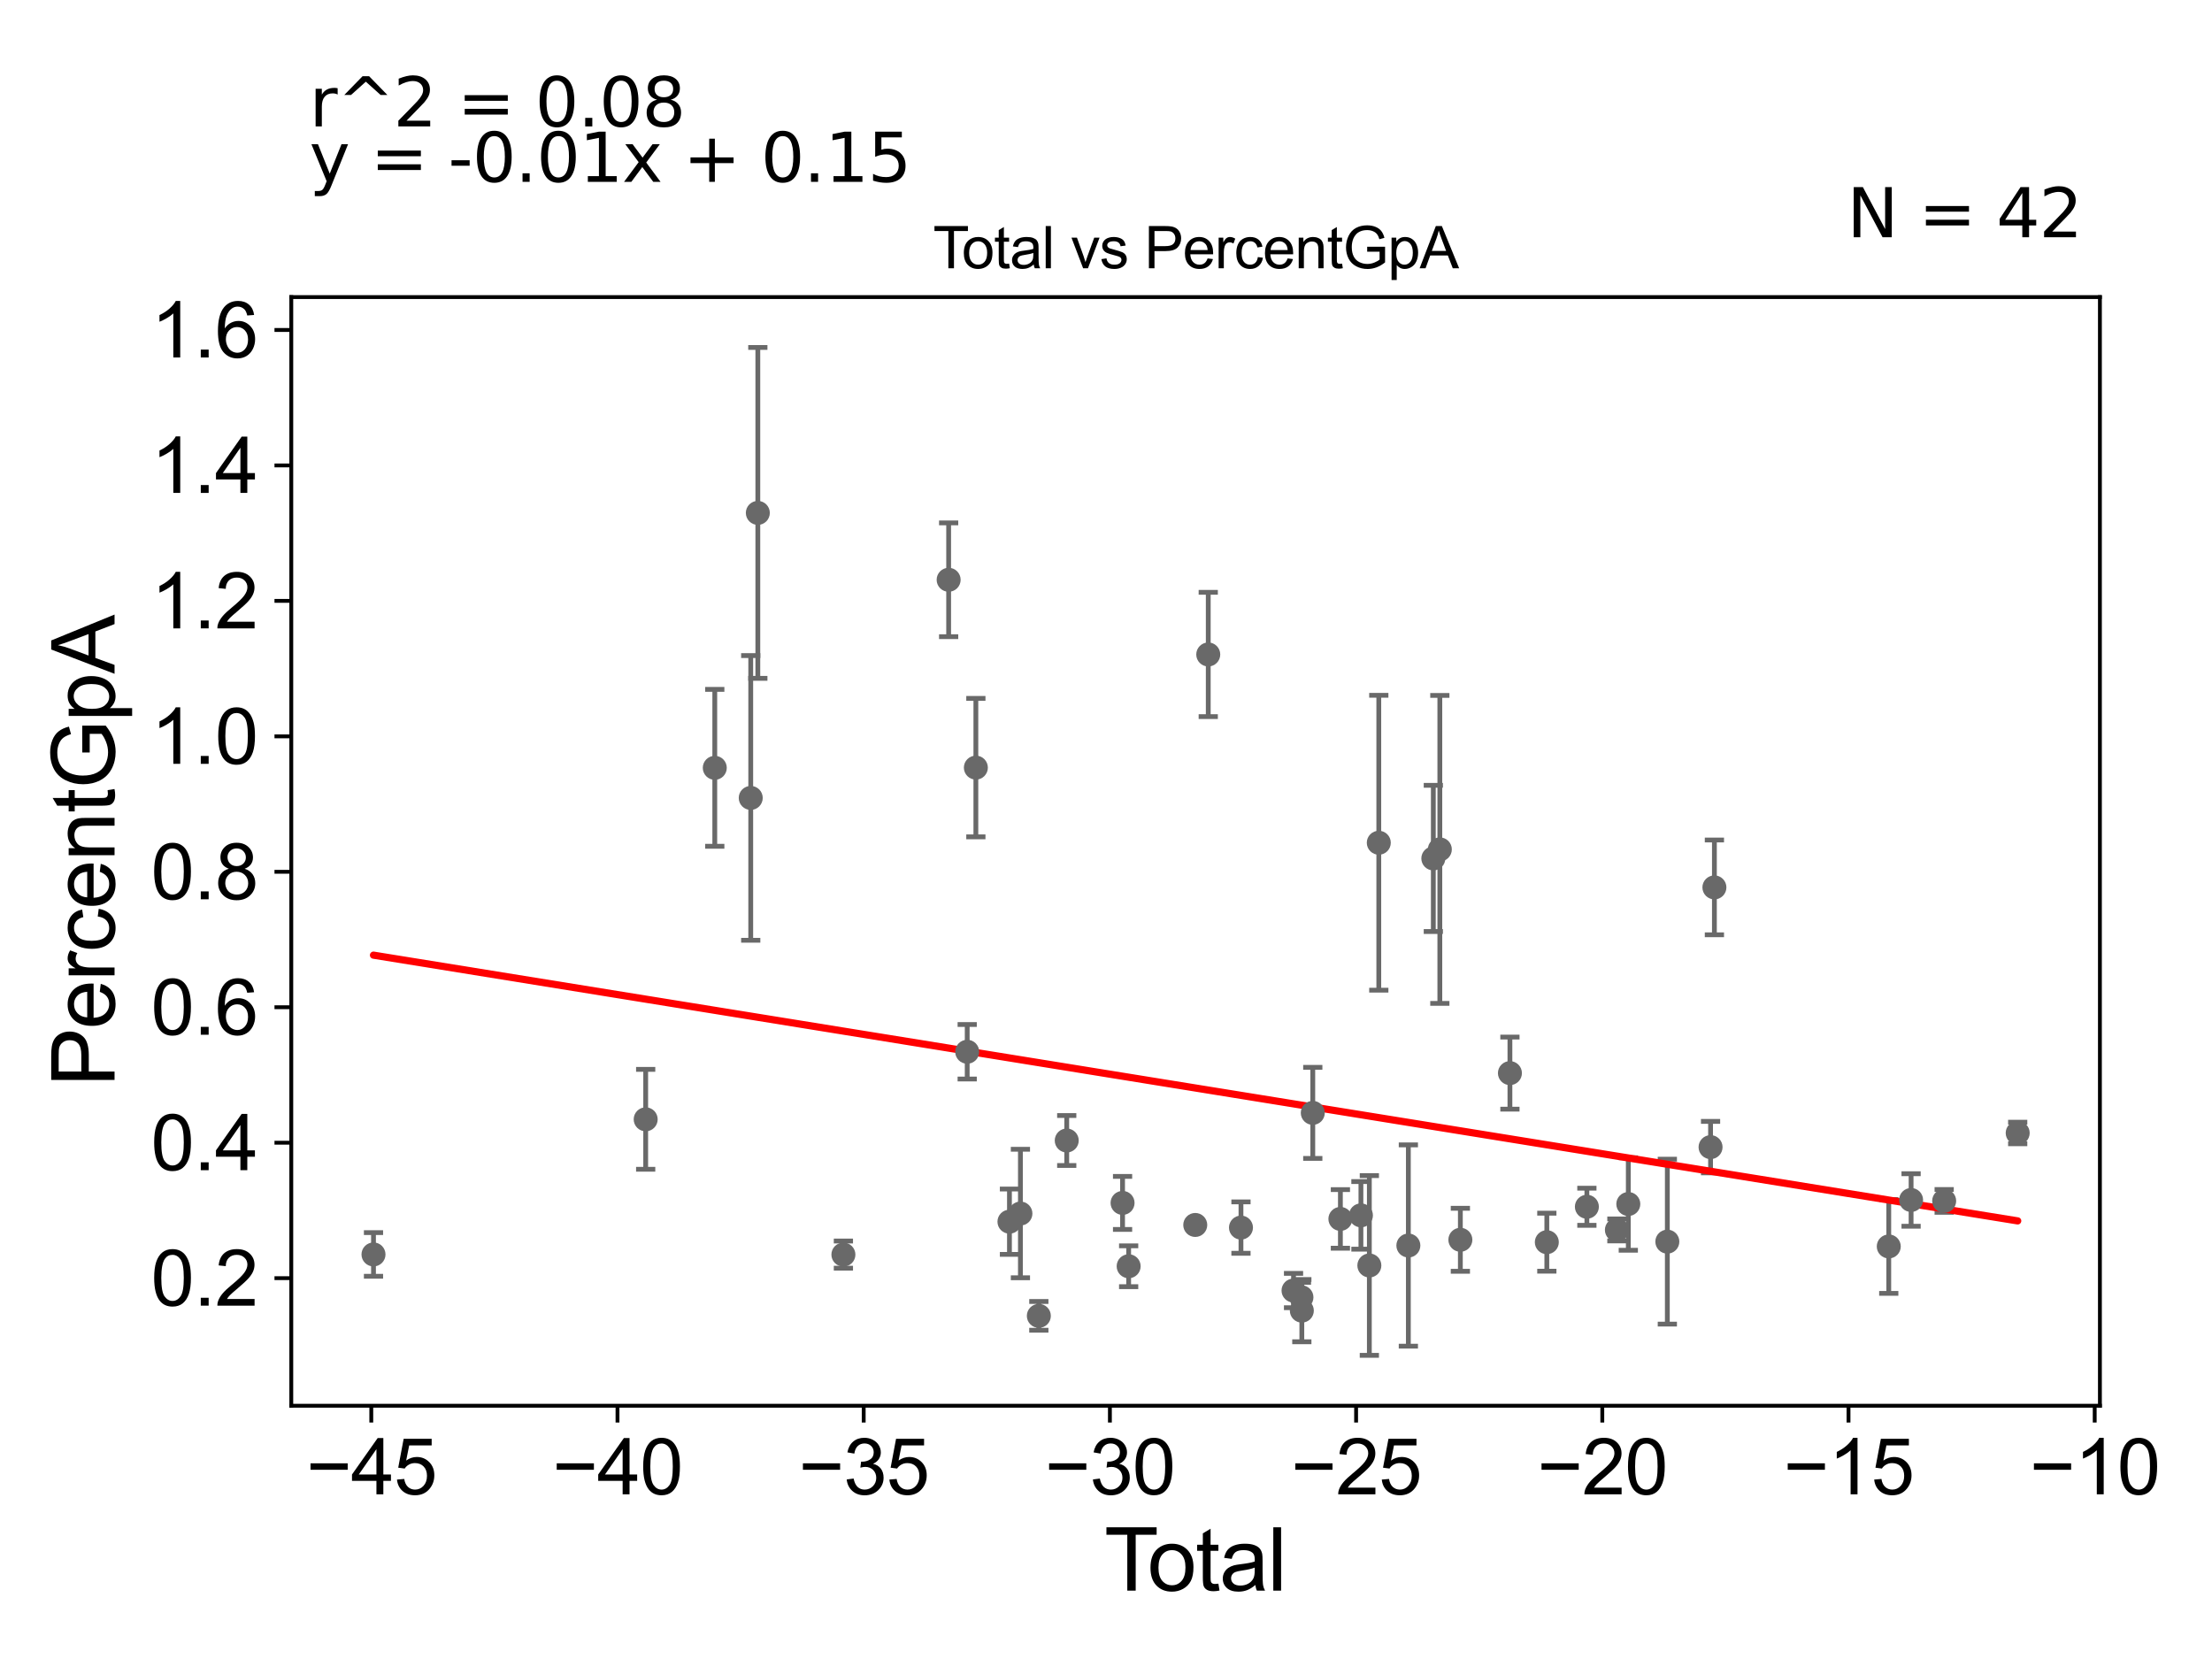 <?xml version="1.0" encoding="utf-8" standalone="no"?>
<!DOCTYPE svg PUBLIC "-//W3C//DTD SVG 1.1//EN"
  "http://www.w3.org/Graphics/SVG/1.1/DTD/svg11.dtd">
<svg xmlns:xlink="http://www.w3.org/1999/xlink" width="460.8pt" height="345.6pt" viewBox="0 0 460.8 345.6" xmlns="http://www.w3.org/2000/svg" version="1.1">
 <defs>
  <style type="text/css">*{stroke-linejoin: round; stroke-linecap: butt}</style>
 </defs>
 <g id="figure_1">
  <g id="patch_1">
   <path d="M 0 345.6 
L 460.8 345.6 
L 460.8 0 
L 0 0 
z
" style="fill: #ffffff"/>
  </g>
  <g id="axes_1">
   <g id="patch_2">
    <path d="M 60.68 292.84 
L 437.449 292.84 
L 437.449 61.886 
L 60.68 61.886 
z
" style="fill: #ffffff"/>
   </g>
   <g id="PathCollection_1">
    <defs>
     <path id="m6913eb4e08" d="M 0 1.118 
C 0.297 1.118 0.581 1 0.791 0.791 
C 1 0.581 1.118 0.297 1.118 0 
C 1.118 -0.297 1 -0.581 0.791 -0.791 
C 0.581 -1 0.297 -1.118 0 -1.118 
C -0.297 -1.118 -0.581 -1 -0.791 -0.791 
C -1 -0.581 -1.118 -0.297 -1.118 0 
C -1.118 0.297 -1 0.581 -0.791 0.791 
C -0.581 1 -0.297 1.118 0 1.118 
z
" style="stroke: #696969"/>
    </defs>
    <g clip-path="url(#pd073bbddc0)">
     <use xlink:href="#m6913eb4e08" x="298.589" y="178.825" style="fill: #696969; stroke: #696969"/>
     <use xlink:href="#m6913eb4e08" x="304.221" y="258.268" style="fill: #696969; stroke: #696969"/>
     <use xlink:href="#m6913eb4e08" x="233.851" y="250.589" style="fill: #696969; stroke: #696969"/>
     <use xlink:href="#m6913eb4e08" x="299.944" y="176.947" style="fill: #696969; stroke: #696969"/>
     <use xlink:href="#m6913eb4e08" x="248.993" y="255.181" style="fill: #696969; stroke: #696969"/>
     <use xlink:href="#m6913eb4e08" x="293.388" y="259.463" style="fill: #696969; stroke: #696969"/>
     <use xlink:href="#m6913eb4e08" x="287.228" y="175.56" style="fill: #696969; stroke: #696969"/>
     <use xlink:href="#m6913eb4e08" x="285.261" y="263.62" style="fill: #696969; stroke: #696969"/>
     <use xlink:href="#m6913eb4e08" x="258.517" y="255.729" style="fill: #696969; stroke: #696969"/>
     <use xlink:href="#m6913eb4e08" x="197.62" y="120.779" style="fill: #696969; stroke: #696969"/>
     <use xlink:href="#m6913eb4e08" x="201.486" y="219.102" style="fill: #696969; stroke: #696969"/>
     <use xlink:href="#m6913eb4e08" x="203.291" y="159.91" style="fill: #696969; stroke: #696969"/>
     <use xlink:href="#m6913eb4e08" x="283.506" y="253.182" style="fill: #696969; stroke: #696969"/>
     <use xlink:href="#m6913eb4e08" x="279.229" y="253.922" style="fill: #696969; stroke: #696969"/>
     <use xlink:href="#m6913eb4e08" x="273.477" y="231.832" style="fill: #696969; stroke: #696969"/>
     <use xlink:href="#m6913eb4e08" x="271.195" y="273.028" style="fill: #696969; stroke: #696969"/>
     <use xlink:href="#m6913eb4e08" x="210.288" y="254.5" style="fill: #696969; stroke: #696969"/>
     <use xlink:href="#m6913eb4e08" x="212.571" y="252.801" style="fill: #696969; stroke: #696969"/>
     <use xlink:href="#m6913eb4e08" x="271.113" y="270.248" style="fill: #696969; stroke: #696969"/>
     <use xlink:href="#m6913eb4e08" x="216.409" y="274.119" style="fill: #696969; stroke: #696969"/>
     <use xlink:href="#m6913eb4e08" x="314.545" y="223.55" style="fill: #696969; stroke: #696969"/>
     <use xlink:href="#m6913eb4e08" x="222.22" y="237.589" style="fill: #696969; stroke: #696969"/>
     <use xlink:href="#m6913eb4e08" x="322.232" y="258.77" style="fill: #696969; stroke: #696969"/>
     <use xlink:href="#m6913eb4e08" x="235.119" y="263.782" style="fill: #696969; stroke: #696969"/>
     <use xlink:href="#m6913eb4e08" x="77.806" y="261.323" style="fill: #696969; stroke: #696969"/>
     <use xlink:href="#m6913eb4e08" x="420.323" y="236.022" style="fill: #696969; stroke: #696969"/>
     <use xlink:href="#m6913eb4e08" x="405.006" y="250.171" style="fill: #696969; stroke: #696969"/>
     <use xlink:href="#m6913eb4e08" x="398.115" y="249.977" style="fill: #696969; stroke: #696969"/>
     <use xlink:href="#m6913eb4e08" x="393.464" y="259.656" style="fill: #696969; stroke: #696969"/>
     <use xlink:href="#m6913eb4e08" x="357.142" y="184.861" style="fill: #696969; stroke: #696969"/>
     <use xlink:href="#m6913eb4e08" x="134.508" y="233.174" style="fill: #696969; stroke: #696969"/>
     <use xlink:href="#m6913eb4e08" x="356.341" y="238.968" style="fill: #696969; stroke: #696969"/>
     <use xlink:href="#m6913eb4e08" x="175.696" y="261.357" style="fill: #696969; stroke: #696969"/>
     <use xlink:href="#m6913eb4e08" x="347.337" y="258.656" style="fill: #696969; stroke: #696969"/>
     <use xlink:href="#m6913eb4e08" x="156.392" y="166.223" style="fill: #696969; stroke: #696969"/>
     <use xlink:href="#m6913eb4e08" x="157.87" y="106.847" style="fill: #696969; stroke: #696969"/>
     <use xlink:href="#m6913eb4e08" x="339.206" y="250.818" style="fill: #696969; stroke: #696969"/>
     <use xlink:href="#m6913eb4e08" x="336.828" y="256.218" style="fill: #696969; stroke: #696969"/>
     <use xlink:href="#m6913eb4e08" x="251.701" y="136.338" style="fill: #696969; stroke: #696969"/>
     <use xlink:href="#m6913eb4e08" x="330.576" y="251.39" style="fill: #696969; stroke: #696969"/>
     <use xlink:href="#m6913eb4e08" x="148.902" y="159.953" style="fill: #696969; stroke: #696969"/>
     <use xlink:href="#m6913eb4e08" x="269.466" y="268.841" style="fill: #696969; stroke: #696969"/>
    </g>
   </g>
   <g id="matplotlib.axis_1">
    <g id="xtick_1">
     <g id="line2d_1">
      <defs>
       <path id="m6e28af3ae9" d="M 0 0 
L 0 3.5 
" style="stroke: #000000; stroke-width: 0.8"/>
      </defs>
      <g>
       <use xlink:href="#m6e28af3ae9" x="77.347" y="292.84" style="stroke: #000000; stroke-width: 0.8"/>
      </g>
     </g>
     <g id="text_1">
      <!-- −45 -->
      <g transform="translate(63.777 311.293)scale(0.16 -0.16)">
       <defs>
        <path id="ArialMT-2212" d="M 3381 1997 
L 356 1997 
L 356 2522 
L 3381 2522 
L 3381 1997 
z
" transform="scale(0.016)"/>
        <path id="ArialMT-34" d="M 2069 0 
L 2069 1097 
L 81 1097 
L 81 1613 
L 2172 4581 
L 2631 4581 
L 2631 1613 
L 3250 1613 
L 3250 1097 
L 2631 1097 
L 2631 0 
L 2069 0 
z
M 2069 1613 
L 2069 3678 
L 634 1613 
L 2069 1613 
z
" transform="scale(0.016)"/>
        <path id="ArialMT-35" d="M 266 1200 
L 856 1250 
Q 922 819 1161 601 
Q 1400 384 1738 384 
Q 2144 384 2425 690 
Q 2706 997 2706 1503 
Q 2706 1984 2436 2262 
Q 2166 2541 1728 2541 
Q 1456 2541 1237 2417 
Q 1019 2294 894 2097 
L 366 2166 
L 809 4519 
L 3088 4519 
L 3088 3981 
L 1259 3981 
L 1013 2750 
Q 1425 3038 1878 3038 
Q 2478 3038 2890 2622 
Q 3303 2206 3303 1553 
Q 3303 931 2941 478 
Q 2500 -78 1738 -78 
Q 1113 -78 717 272 
Q 322 622 266 1200 
z
" transform="scale(0.016)"/>
       </defs>
       <use xlink:href="#ArialMT-2212"/>
       <use xlink:href="#ArialMT-34" x="58.398"/>
       <use xlink:href="#ArialMT-35" x="114.014"/>
      </g>
     </g>
    </g>
    <g id="xtick_2">
     <g id="line2d_2">
      <g>
       <use xlink:href="#m6e28af3ae9" x="128.636" y="292.84" style="stroke: #000000; stroke-width: 0.8"/>
      </g>
     </g>
     <g id="text_2">
      <!-- −40 -->
      <g transform="translate(115.066 311.293)scale(0.16 -0.16)">
       <defs>
        <path id="ArialMT-30" d="M 266 2259 
Q 266 3072 433 3567 
Q 600 4063 929 4331 
Q 1259 4600 1759 4600 
Q 2128 4600 2406 4451 
Q 2684 4303 2865 4023 
Q 3047 3744 3150 3342 
Q 3253 2941 3253 2259 
Q 3253 1453 3087 958 
Q 2922 463 2592 192 
Q 2263 -78 1759 -78 
Q 1097 -78 719 397 
Q 266 969 266 2259 
z
M 844 2259 
Q 844 1131 1108 757 
Q 1372 384 1759 384 
Q 2147 384 2411 759 
Q 2675 1134 2675 2259 
Q 2675 3391 2411 3762 
Q 2147 4134 1753 4134 
Q 1366 4134 1134 3806 
Q 844 3388 844 2259 
z
" transform="scale(0.016)"/>
       </defs>
       <use xlink:href="#ArialMT-2212"/>
       <use xlink:href="#ArialMT-34" x="58.398"/>
       <use xlink:href="#ArialMT-30" x="114.014"/>
      </g>
     </g>
    </g>
    <g id="xtick_3">
     <g id="line2d_3">
      <g>
       <use xlink:href="#m6e28af3ae9" x="179.924" y="292.84" style="stroke: #000000; stroke-width: 0.8"/>
      </g>
     </g>
     <g id="text_3">
      <!-- −35 -->
      <g transform="translate(166.354 311.293)scale(0.16 -0.16)">
       <defs>
        <path id="ArialMT-33" d="M 269 1209 
L 831 1284 
Q 928 806 1161 595 
Q 1394 384 1728 384 
Q 2125 384 2398 659 
Q 2672 934 2672 1341 
Q 2672 1728 2419 1979 
Q 2166 2231 1775 2231 
Q 1616 2231 1378 2169 
L 1441 2663 
Q 1497 2656 1531 2656 
Q 1891 2656 2178 2843 
Q 2466 3031 2466 3422 
Q 2466 3731 2256 3934 
Q 2047 4138 1716 4138 
Q 1388 4138 1169 3931 
Q 950 3725 888 3313 
L 325 3413 
Q 428 3978 793 4289 
Q 1159 4600 1703 4600 
Q 2078 4600 2393 4439 
Q 2709 4278 2876 4000 
Q 3044 3722 3044 3409 
Q 3044 3113 2884 2869 
Q 2725 2625 2413 2481 
Q 2819 2388 3044 2092 
Q 3269 1797 3269 1353 
Q 3269 753 2831 336 
Q 2394 -81 1725 -81 
Q 1122 -81 723 278 
Q 325 638 269 1209 
z
" transform="scale(0.016)"/>
       </defs>
       <use xlink:href="#ArialMT-2212"/>
       <use xlink:href="#ArialMT-33" x="58.398"/>
       <use xlink:href="#ArialMT-35" x="114.014"/>
      </g>
     </g>
    </g>
    <g id="xtick_4">
     <g id="line2d_4">
      <g>
       <use xlink:href="#m6e28af3ae9" x="231.212" y="292.84" style="stroke: #000000; stroke-width: 0.8"/>
      </g>
     </g>
     <g id="text_4">
      <!-- −30 -->
      <g transform="translate(217.642 311.293)scale(0.16 -0.16)">
       <use xlink:href="#ArialMT-2212"/>
       <use xlink:href="#ArialMT-33" x="58.398"/>
       <use xlink:href="#ArialMT-30" x="114.014"/>
      </g>
     </g>
    </g>
    <g id="xtick_5">
     <g id="line2d_5">
      <g>
       <use xlink:href="#m6e28af3ae9" x="282.5" y="292.84" style="stroke: #000000; stroke-width: 0.8"/>
      </g>
     </g>
     <g id="text_5">
      <!-- −25 -->
      <g transform="translate(268.93 311.293)scale(0.16 -0.16)">
       <defs>
        <path id="ArialMT-32" d="M 3222 541 
L 3222 0 
L 194 0 
Q 188 203 259 391 
Q 375 700 629 1000 
Q 884 1300 1366 1694 
Q 2113 2306 2375 2664 
Q 2638 3022 2638 3341 
Q 2638 3675 2398 3904 
Q 2159 4134 1775 4134 
Q 1369 4134 1125 3890 
Q 881 3647 878 3216 
L 300 3275 
Q 359 3922 746 4261 
Q 1134 4600 1788 4600 
Q 2447 4600 2831 4234 
Q 3216 3869 3216 3328 
Q 3216 3053 3103 2787 
Q 2991 2522 2730 2228 
Q 2469 1934 1863 1422 
Q 1356 997 1212 845 
Q 1069 694 975 541 
L 3222 541 
z
" transform="scale(0.016)"/>
       </defs>
       <use xlink:href="#ArialMT-2212"/>
       <use xlink:href="#ArialMT-32" x="58.398"/>
       <use xlink:href="#ArialMT-35" x="114.014"/>
      </g>
     </g>
    </g>
    <g id="xtick_6">
     <g id="line2d_6">
      <g>
       <use xlink:href="#m6e28af3ae9" x="333.788" y="292.84" style="stroke: #000000; stroke-width: 0.8"/>
      </g>
     </g>
     <g id="text_6">
      <!-- −20 -->
      <g transform="translate(320.218 311.293)scale(0.16 -0.16)">
       <use xlink:href="#ArialMT-2212"/>
       <use xlink:href="#ArialMT-32" x="58.398"/>
       <use xlink:href="#ArialMT-30" x="114.014"/>
      </g>
     </g>
    </g>
    <g id="xtick_7">
     <g id="line2d_7">
      <g>
       <use xlink:href="#m6e28af3ae9" x="385.077" y="292.84" style="stroke: #000000; stroke-width: 0.8"/>
      </g>
     </g>
     <g id="text_7">
      <!-- −15 -->
      <g transform="translate(371.507 311.293)scale(0.16 -0.16)">
       <defs>
        <path id="ArialMT-31" d="M 2384 0 
L 1822 0 
L 1822 3584 
Q 1619 3391 1289 3197 
Q 959 3003 697 2906 
L 697 3450 
Q 1169 3672 1522 3987 
Q 1875 4303 2022 4600 
L 2384 4600 
L 2384 0 
z
" transform="scale(0.016)"/>
       </defs>
       <use xlink:href="#ArialMT-2212"/>
       <use xlink:href="#ArialMT-31" x="58.398"/>
       <use xlink:href="#ArialMT-35" x="114.014"/>
      </g>
     </g>
    </g>
    <g id="xtick_8">
     <g id="line2d_8">
      <g>
       <use xlink:href="#m6e28af3ae9" x="436.365" y="292.84" style="stroke: #000000; stroke-width: 0.8"/>
      </g>
     </g>
     <g id="text_8">
      <!-- −10 -->
      <g transform="translate(422.795 311.293)scale(0.16 -0.16)">
       <use xlink:href="#ArialMT-2212"/>
       <use xlink:href="#ArialMT-31" x="58.398"/>
       <use xlink:href="#ArialMT-30" x="114.014"/>
      </g>
     </g>
    </g>
    <g id="text_9">
     <!-- Total -->
     <g transform="translate(230.059 331.357)scale(0.18 -0.18)">
      <defs>
       <path id="ArialMT-54" d="M 1659 0 
L 1659 4041 
L 150 4041 
L 150 4581 
L 3781 4581 
L 3781 4041 
L 2266 4041 
L 2266 0 
L 1659 0 
z
" transform="scale(0.016)"/>
       <path id="ArialMT-6f" d="M 213 1659 
Q 213 2581 725 3025 
Q 1153 3394 1769 3394 
Q 2453 3394 2887 2945 
Q 3322 2497 3322 1706 
Q 3322 1066 3130 698 
Q 2938 331 2570 128 
Q 2203 -75 1769 -75 
Q 1072 -75 642 372 
Q 213 819 213 1659 
z
M 791 1659 
Q 791 1022 1069 705 
Q 1347 388 1769 388 
Q 2188 388 2466 706 
Q 2744 1025 2744 1678 
Q 2744 2294 2464 2611 
Q 2184 2928 1769 2928 
Q 1347 2928 1069 2612 
Q 791 2297 791 1659 
z
" transform="scale(0.016)"/>
       <path id="ArialMT-74" d="M 1650 503 
L 1731 6 
Q 1494 -44 1306 -44 
Q 1000 -44 831 53 
Q 663 150 594 308 
Q 525 466 525 972 
L 525 2881 
L 113 2881 
L 113 3319 
L 525 3319 
L 525 4141 
L 1084 4478 
L 1084 3319 
L 1650 3319 
L 1650 2881 
L 1084 2881 
L 1084 941 
Q 1084 700 1114 631 
Q 1144 563 1211 522 
Q 1278 481 1403 481 
Q 1497 481 1650 503 
z
" transform="scale(0.016)"/>
       <path id="ArialMT-61" d="M 2588 409 
Q 2275 144 1986 34 
Q 1697 -75 1366 -75 
Q 819 -75 525 192 
Q 231 459 231 875 
Q 231 1119 342 1320 
Q 453 1522 633 1644 
Q 813 1766 1038 1828 
Q 1203 1872 1538 1913 
Q 2219 1994 2541 2106 
Q 2544 2222 2544 2253 
Q 2544 2597 2384 2738 
Q 2169 2928 1744 2928 
Q 1347 2928 1158 2789 
Q 969 2650 878 2297 
L 328 2372 
Q 403 2725 575 2942 
Q 747 3159 1072 3276 
Q 1397 3394 1825 3394 
Q 2250 3394 2515 3294 
Q 2781 3194 2906 3042 
Q 3031 2891 3081 2659 
Q 3109 2516 3109 2141 
L 3109 1391 
Q 3109 606 3145 398 
Q 3181 191 3288 0 
L 2700 0 
Q 2613 175 2588 409 
z
M 2541 1666 
Q 2234 1541 1622 1453 
Q 1275 1403 1131 1340 
Q 988 1278 909 1158 
Q 831 1038 831 891 
Q 831 666 1001 516 
Q 1172 366 1500 366 
Q 1825 366 2078 508 
Q 2331 650 2450 897 
Q 2541 1088 2541 1459 
L 2541 1666 
z
" transform="scale(0.016)"/>
       <path id="ArialMT-6c" d="M 409 0 
L 409 4581 
L 972 4581 
L 972 0 
L 409 0 
z
" transform="scale(0.016)"/>
      </defs>
      <use xlink:href="#ArialMT-54"/>
      <use xlink:href="#ArialMT-6f" x="49.959"/>
      <use xlink:href="#ArialMT-74" x="105.574"/>
      <use xlink:href="#ArialMT-61" x="133.357"/>
      <use xlink:href="#ArialMT-6c" x="188.973"/>
     </g>
    </g>
   </g>
   <g id="matplotlib.axis_2">
    <g id="ytick_1">
     <g id="line2d_9">
      <defs>
       <path id="mb72974c5d1" d="M 0 0 
L -3.5 0 
" style="stroke: #000000; stroke-width: 0.8"/>
      </defs>
      <g>
       <use xlink:href="#mb72974c5d1" x="60.68" y="266.264" style="stroke: #000000; stroke-width: 0.8"/>
      </g>
     </g>
     <g id="text_10">
      <!-- 0.2 -->
      <g transform="translate(31.44 271.99)scale(0.16 -0.16)">
       <defs>
        <path id="ArialMT-2e" d="M 581 0 
L 581 641 
L 1222 641 
L 1222 0 
L 581 0 
z
" transform="scale(0.016)"/>
       </defs>
       <use xlink:href="#ArialMT-30"/>
       <use xlink:href="#ArialMT-2e" x="55.615"/>
       <use xlink:href="#ArialMT-32" x="83.398"/>
      </g>
     </g>
    </g>
    <g id="ytick_2">
     <g id="line2d_10">
      <g>
       <use xlink:href="#mb72974c5d1" x="60.68" y="238.046" style="stroke: #000000; stroke-width: 0.8"/>
      </g>
     </g>
     <g id="text_11">
      <!-- 0.4 -->
      <g transform="translate(31.44 243.772)scale(0.16 -0.16)">
       <use xlink:href="#ArialMT-30"/>
       <use xlink:href="#ArialMT-2e" x="55.615"/>
       <use xlink:href="#ArialMT-34" x="83.398"/>
      </g>
     </g>
    </g>
    <g id="ytick_3">
     <g id="line2d_11">
      <g>
       <use xlink:href="#mb72974c5d1" x="60.68" y="209.828" style="stroke: #000000; stroke-width: 0.8"/>
      </g>
     </g>
     <g id="text_12">
      <!-- 0.6 -->
      <g transform="translate(31.44 215.554)scale(0.16 -0.16)">
       <defs>
        <path id="ArialMT-36" d="M 3184 3459 
L 2625 3416 
Q 2550 3747 2413 3897 
Q 2184 4138 1850 4138 
Q 1581 4138 1378 3988 
Q 1113 3794 959 3422 
Q 806 3050 800 2363 
Q 1003 2672 1297 2822 
Q 1591 2972 1913 2972 
Q 2475 2972 2870 2558 
Q 3266 2144 3266 1488 
Q 3266 1056 3080 686 
Q 2894 316 2569 119 
Q 2244 -78 1831 -78 
Q 1128 -78 684 439 
Q 241 956 241 2144 
Q 241 3472 731 4075 
Q 1159 4600 1884 4600 
Q 2425 4600 2770 4297 
Q 3116 3994 3184 3459 
z
M 888 1484 
Q 888 1194 1011 928 
Q 1134 663 1356 523 
Q 1578 384 1822 384 
Q 2178 384 2434 671 
Q 2691 959 2691 1453 
Q 2691 1928 2437 2201 
Q 2184 2475 1800 2475 
Q 1419 2475 1153 2201 
Q 888 1928 888 1484 
z
" transform="scale(0.016)"/>
       </defs>
       <use xlink:href="#ArialMT-30"/>
       <use xlink:href="#ArialMT-2e" x="55.615"/>
       <use xlink:href="#ArialMT-36" x="83.398"/>
      </g>
     </g>
    </g>
    <g id="ytick_4">
     <g id="line2d_12">
      <g>
       <use xlink:href="#mb72974c5d1" x="60.68" y="181.61" style="stroke: #000000; stroke-width: 0.8"/>
      </g>
     </g>
     <g id="text_13">
      <!-- 0.8 -->
      <g transform="translate(31.44 187.337)scale(0.16 -0.16)">
       <defs>
        <path id="ArialMT-38" d="M 1131 2484 
Q 781 2613 612 2850 
Q 444 3088 444 3419 
Q 444 3919 803 4259 
Q 1163 4600 1759 4600 
Q 2359 4600 2725 4251 
Q 3091 3903 3091 3403 
Q 3091 3084 2923 2848 
Q 2756 2613 2416 2484 
Q 2838 2347 3058 2040 
Q 3278 1734 3278 1309 
Q 3278 722 2862 322 
Q 2447 -78 1769 -78 
Q 1091 -78 675 323 
Q 259 725 259 1325 
Q 259 1772 486 2073 
Q 713 2375 1131 2484 
z
M 1019 3438 
Q 1019 3113 1228 2906 
Q 1438 2700 1772 2700 
Q 2097 2700 2305 2904 
Q 2513 3109 2513 3406 
Q 2513 3716 2298 3927 
Q 2084 4138 1766 4138 
Q 1444 4138 1231 3931 
Q 1019 3725 1019 3438 
z
M 838 1322 
Q 838 1081 952 856 
Q 1066 631 1291 507 
Q 1516 384 1775 384 
Q 2178 384 2440 643 
Q 2703 903 2703 1303 
Q 2703 1709 2433 1975 
Q 2163 2241 1756 2241 
Q 1359 2241 1098 1978 
Q 838 1716 838 1322 
z
" transform="scale(0.016)"/>
       </defs>
       <use xlink:href="#ArialMT-30"/>
       <use xlink:href="#ArialMT-2e" x="55.615"/>
       <use xlink:href="#ArialMT-38" x="83.398"/>
      </g>
     </g>
    </g>
    <g id="ytick_5">
     <g id="line2d_13">
      <g>
       <use xlink:href="#mb72974c5d1" x="60.68" y="153.393" style="stroke: #000000; stroke-width: 0.8"/>
      </g>
     </g>
     <g id="text_14">
      <!-- 1.0 -->
      <g transform="translate(31.44 159.119)scale(0.16 -0.16)">
       <use xlink:href="#ArialMT-31"/>
       <use xlink:href="#ArialMT-2e" x="55.615"/>
       <use xlink:href="#ArialMT-30" x="83.398"/>
      </g>
     </g>
    </g>
    <g id="ytick_6">
     <g id="line2d_14">
      <g>
       <use xlink:href="#mb72974c5d1" x="60.68" y="125.175" style="stroke: #000000; stroke-width: 0.8"/>
      </g>
     </g>
     <g id="text_15">
      <!-- 1.2 -->
      <g transform="translate(31.44 130.901)scale(0.16 -0.16)">
       <use xlink:href="#ArialMT-31"/>
       <use xlink:href="#ArialMT-2e" x="55.615"/>
       <use xlink:href="#ArialMT-32" x="83.398"/>
      </g>
     </g>
    </g>
    <g id="ytick_7">
     <g id="line2d_15">
      <g>
       <use xlink:href="#mb72974c5d1" x="60.68" y="96.957" style="stroke: #000000; stroke-width: 0.8"/>
      </g>
     </g>
     <g id="text_16">
      <!-- 1.4 -->
      <g transform="translate(31.44 102.684)scale(0.16 -0.16)">
       <use xlink:href="#ArialMT-31"/>
       <use xlink:href="#ArialMT-2e" x="55.615"/>
       <use xlink:href="#ArialMT-34" x="83.398"/>
      </g>
     </g>
    </g>
    <g id="ytick_8">
     <g id="line2d_16">
      <g>
       <use xlink:href="#mb72974c5d1" x="60.68" y="68.74" style="stroke: #000000; stroke-width: 0.8"/>
      </g>
     </g>
     <g id="text_17">
      <!-- 1.6 -->
      <g transform="translate(31.44 74.466)scale(0.16 -0.16)">
       <use xlink:href="#ArialMT-31"/>
       <use xlink:href="#ArialMT-2e" x="55.615"/>
       <use xlink:href="#ArialMT-36" x="83.398"/>
      </g>
     </g>
    </g>
    <g id="text_18">
     <!-- PercentGpA -->
     <g transform="translate(23.863 226.386)rotate(-90)scale(0.18 -0.18)">
      <defs>
       <path id="ArialMT-50" d="M 494 0 
L 494 4581 
L 2222 4581 
Q 2678 4581 2919 4538 
Q 3256 4481 3484 4323 
Q 3713 4166 3852 3881 
Q 3991 3597 3991 3256 
Q 3991 2672 3619 2267 
Q 3247 1863 2275 1863 
L 1100 1863 
L 1100 0 
L 494 0 
z
M 1100 2403 
L 2284 2403 
Q 2872 2403 3119 2622 
Q 3366 2841 3366 3238 
Q 3366 3525 3220 3729 
Q 3075 3934 2838 4000 
Q 2684 4041 2272 4041 
L 1100 4041 
L 1100 2403 
z
" transform="scale(0.016)"/>
       <path id="ArialMT-65" d="M 2694 1069 
L 3275 997 
Q 3138 488 2766 206 
Q 2394 -75 1816 -75 
Q 1088 -75 661 373 
Q 234 822 234 1631 
Q 234 2469 665 2931 
Q 1097 3394 1784 3394 
Q 2450 3394 2872 2941 
Q 3294 2488 3294 1666 
Q 3294 1616 3291 1516 
L 816 1516 
Q 847 969 1125 678 
Q 1403 388 1819 388 
Q 2128 388 2347 550 
Q 2566 713 2694 1069 
z
M 847 1978 
L 2700 1978 
Q 2663 2397 2488 2606 
Q 2219 2931 1791 2931 
Q 1403 2931 1139 2672 
Q 875 2413 847 1978 
z
" transform="scale(0.016)"/>
       <path id="ArialMT-72" d="M 416 0 
L 416 3319 
L 922 3319 
L 922 2816 
Q 1116 3169 1280 3281 
Q 1444 3394 1641 3394 
Q 1925 3394 2219 3213 
L 2025 2691 
Q 1819 2813 1613 2813 
Q 1428 2813 1281 2702 
Q 1134 2591 1072 2394 
Q 978 2094 978 1738 
L 978 0 
L 416 0 
z
" transform="scale(0.016)"/>
       <path id="ArialMT-63" d="M 2588 1216 
L 3141 1144 
Q 3050 572 2676 248 
Q 2303 -75 1759 -75 
Q 1078 -75 664 370 
Q 250 816 250 1647 
Q 250 2184 428 2587 
Q 606 2991 970 3192 
Q 1334 3394 1763 3394 
Q 2303 3394 2647 3120 
Q 2991 2847 3088 2344 
L 2541 2259 
Q 2463 2594 2264 2762 
Q 2066 2931 1784 2931 
Q 1359 2931 1093 2626 
Q 828 2322 828 1663 
Q 828 994 1084 691 
Q 1341 388 1753 388 
Q 2084 388 2306 591 
Q 2528 794 2588 1216 
z
" transform="scale(0.016)"/>
       <path id="ArialMT-6e" d="M 422 0 
L 422 3319 
L 928 3319 
L 928 2847 
Q 1294 3394 1984 3394 
Q 2284 3394 2536 3286 
Q 2788 3178 2913 3003 
Q 3038 2828 3088 2588 
Q 3119 2431 3119 2041 
L 3119 0 
L 2556 0 
L 2556 2019 
Q 2556 2363 2490 2533 
Q 2425 2703 2258 2804 
Q 2091 2906 1866 2906 
Q 1506 2906 1245 2678 
Q 984 2450 984 1813 
L 984 0 
L 422 0 
z
" transform="scale(0.016)"/>
       <path id="ArialMT-47" d="M 2638 1797 
L 2638 2334 
L 4578 2338 
L 4578 638 
Q 4131 281 3656 101 
Q 3181 -78 2681 -78 
Q 2006 -78 1454 211 
Q 903 500 622 1047 
Q 341 1594 341 2269 
Q 341 2938 620 3517 
Q 900 4097 1425 4378 
Q 1950 4659 2634 4659 
Q 3131 4659 3532 4498 
Q 3934 4338 4162 4050 
Q 4391 3763 4509 3300 
L 3963 3150 
Q 3859 3500 3706 3700 
Q 3553 3900 3268 4020 
Q 2984 4141 2638 4141 
Q 2222 4141 1919 4014 
Q 1616 3888 1430 3681 
Q 1244 3475 1141 3228 
Q 966 2803 966 2306 
Q 966 1694 1177 1281 
Q 1388 869 1791 669 
Q 2194 469 2647 469 
Q 3041 469 3416 620 
Q 3791 772 3984 944 
L 3984 1797 
L 2638 1797 
z
" transform="scale(0.016)"/>
       <path id="ArialMT-70" d="M 422 -1272 
L 422 3319 
L 934 3319 
L 934 2888 
Q 1116 3141 1344 3267 
Q 1572 3394 1897 3394 
Q 2322 3394 2647 3175 
Q 2972 2956 3137 2557 
Q 3303 2159 3303 1684 
Q 3303 1175 3120 767 
Q 2938 359 2589 142 
Q 2241 -75 1856 -75 
Q 1575 -75 1351 44 
Q 1128 163 984 344 
L 984 -1272 
L 422 -1272 
z
M 931 1641 
Q 931 1000 1190 694 
Q 1450 388 1819 388 
Q 2194 388 2461 705 
Q 2728 1022 2728 1688 
Q 2728 2322 2467 2637 
Q 2206 2953 1844 2953 
Q 1484 2953 1207 2617 
Q 931 2281 931 1641 
z
" transform="scale(0.016)"/>
       <path id="ArialMT-41" d="M -9 0 
L 1750 4581 
L 2403 4581 
L 4278 0 
L 3588 0 
L 3053 1388 
L 1138 1388 
L 634 0 
L -9 0 
z
M 1313 1881 
L 2866 1881 
L 2388 3150 
Q 2169 3728 2063 4100 
Q 1975 3659 1816 3225 
L 1313 1881 
z
" transform="scale(0.016)"/>
      </defs>
      <use xlink:href="#ArialMT-50"/>
      <use xlink:href="#ArialMT-65" x="66.699"/>
      <use xlink:href="#ArialMT-72" x="122.314"/>
      <use xlink:href="#ArialMT-63" x="155.615"/>
      <use xlink:href="#ArialMT-65" x="205.615"/>
      <use xlink:href="#ArialMT-6e" x="261.23"/>
      <use xlink:href="#ArialMT-74" x="316.846"/>
      <use xlink:href="#ArialMT-47" x="344.629"/>
      <use xlink:href="#ArialMT-70" x="422.412"/>
      <use xlink:href="#ArialMT-41" x="478.027"/>
     </g>
    </g>
   </g>
   <g id="LineCollection_1">
    <path d="M 298.589 194.051 
L 298.589 163.599 
" clip-path="url(#pd073bbddc0)" style="fill: none; stroke: #696969"/>
    <path d="M 304.221 264.83 
L 304.221 251.706 
" clip-path="url(#pd073bbddc0)" style="fill: none; stroke: #696969"/>
    <path d="M 233.851 256.113 
L 233.851 245.065 
" clip-path="url(#pd073bbddc0)" style="fill: none; stroke: #696969"/>
    <path d="M 299.944 209.028 
L 299.944 144.867 
" clip-path="url(#pd073bbddc0)" style="fill: none; stroke: #696969"/>
    <path d="M 248.993 256.075 
L 248.993 254.286 
" clip-path="url(#pd073bbddc0)" style="fill: none; stroke: #696969"/>
    <path d="M 293.388 280.428 
L 293.388 238.497 
" clip-path="url(#pd073bbddc0)" style="fill: none; stroke: #696969"/>
    <path d="M 287.228 206.275 
L 287.228 144.845 
" clip-path="url(#pd073bbddc0)" style="fill: none; stroke: #696969"/>
    <path d="M 285.261 282.342 
L 285.261 244.898 
" clip-path="url(#pd073bbddc0)" style="fill: none; stroke: #696969"/>
    <path d="M 258.517 261.083 
L 258.517 250.376 
" clip-path="url(#pd073bbddc0)" style="fill: none; stroke: #696969"/>
    <path d="M 197.62 132.633 
L 197.62 108.926 
" clip-path="url(#pd073bbddc0)" style="fill: none; stroke: #696969"/>
    <path d="M 201.486 224.779 
L 201.486 213.425 
" clip-path="url(#pd073bbddc0)" style="fill: none; stroke: #696969"/>
    <path d="M 203.291 174.328 
L 203.291 145.491 
" clip-path="url(#pd073bbddc0)" style="fill: none; stroke: #696969"/>
    <path d="M 283.506 260.224 
L 283.506 246.14 
" clip-path="url(#pd073bbddc0)" style="fill: none; stroke: #696969"/>
    <path d="M 279.229 260.025 
L 279.229 247.818 
" clip-path="url(#pd073bbddc0)" style="fill: none; stroke: #696969"/>
    <path d="M 273.477 241.316 
L 273.477 222.348 
" clip-path="url(#pd073bbddc0)" style="fill: none; stroke: #696969"/>
    <path d="M 271.195 279.514 
L 271.195 266.541 
" clip-path="url(#pd073bbddc0)" style="fill: none; stroke: #696969"/>
    <path d="M 210.288 261.309 
L 210.288 247.692 
" clip-path="url(#pd073bbddc0)" style="fill: none; stroke: #696969"/>
    <path d="M 212.571 266.184 
L 212.571 239.417 
" clip-path="url(#pd073bbddc0)" style="fill: none; stroke: #696969"/>
    <path d="M 271.113 273.362 
L 271.113 267.134 
" clip-path="url(#pd073bbddc0)" style="fill: none; stroke: #696969"/>
    <path d="M 216.409 277.114 
L 216.409 271.123 
" clip-path="url(#pd073bbddc0)" style="fill: none; stroke: #696969"/>
    <path d="M 314.545 231.057 
L 314.545 216.043 
" clip-path="url(#pd073bbddc0)" style="fill: none; stroke: #696969"/>
    <path d="M 222.22 242.791 
L 222.22 232.386 
" clip-path="url(#pd073bbddc0)" style="fill: none; stroke: #696969"/>
    <path d="M 322.232 264.812 
L 322.232 252.727 
" clip-path="url(#pd073bbddc0)" style="fill: none; stroke: #696969"/>
    <path d="M 235.119 268.039 
L 235.119 259.525 
" clip-path="url(#pd073bbddc0)" style="fill: none; stroke: #696969"/>
    <path d="M 77.806 265.87 
L 77.806 256.777 
" clip-path="url(#pd073bbddc0)" style="fill: none; stroke: #696969"/>
    <path d="M 420.323 238.266 
L 420.323 233.778 
" clip-path="url(#pd073bbddc0)" style="fill: none; stroke: #696969"/>
    <path d="M 405.006 252.552 
L 405.006 247.79 
" clip-path="url(#pd073bbddc0)" style="fill: none; stroke: #696969"/>
    <path d="M 398.115 255.446 
L 398.115 244.508 
" clip-path="url(#pd073bbddc0)" style="fill: none; stroke: #696969"/>
    <path d="M 393.464 269.431 
L 393.464 249.882 
" clip-path="url(#pd073bbddc0)" style="fill: none; stroke: #696969"/>
    <path d="M 357.142 194.735 
L 357.142 174.986 
" clip-path="url(#pd073bbddc0)" style="fill: none; stroke: #696969"/>
    <path d="M 134.508 243.581 
L 134.508 222.768 
" clip-path="url(#pd073bbddc0)" style="fill: none; stroke: #696969"/>
    <path d="M 356.341 244.328 
L 356.341 233.608 
" clip-path="url(#pd073bbddc0)" style="fill: none; stroke: #696969"/>
    <path d="M 175.696 264.186 
L 175.696 258.528 
" clip-path="url(#pd073bbddc0)" style="fill: none; stroke: #696969"/>
    <path d="M 347.337 275.833 
L 347.337 241.478 
" clip-path="url(#pd073bbddc0)" style="fill: none; stroke: #696969"/>
    <path d="M 156.392 195.879 
L 156.392 136.568 
" clip-path="url(#pd073bbddc0)" style="fill: none; stroke: #696969"/>
    <path d="M 157.87 141.31 
L 157.87 72.384 
" clip-path="url(#pd073bbddc0)" style="fill: none; stroke: #696969"/>
    <path d="M 339.206 260.454 
L 339.206 241.181 
" clip-path="url(#pd073bbddc0)" style="fill: none; stroke: #696969"/>
    <path d="M 336.828 258.511 
L 336.828 253.925 
" clip-path="url(#pd073bbddc0)" style="fill: none; stroke: #696969"/>
    <path d="M 251.701 149.284 
L 251.701 123.392 
" clip-path="url(#pd073bbddc0)" style="fill: none; stroke: #696969"/>
    <path d="M 330.576 255.258 
L 330.576 247.523 
" clip-path="url(#pd073bbddc0)" style="fill: none; stroke: #696969"/>
    <path d="M 148.902 176.295 
L 148.902 143.611 
" clip-path="url(#pd073bbddc0)" style="fill: none; stroke: #696969"/>
    <path d="M 269.466 272.416 
L 269.466 265.266 
" clip-path="url(#pd073bbddc0)" style="fill: none; stroke: #696969"/>
   </g>
   <g id="line2d_17">
    <defs>
     <path id="m9acd34c834" d="M 2 0 
L -2 -0 
" style="stroke: #696969"/>
    </defs>
    <g clip-path="url(#pd073bbddc0)">
     <use xlink:href="#m9acd34c834" x="298.589" y="194.051" style="fill: #696969; stroke: #696969"/>
     <use xlink:href="#m9acd34c834" x="304.221" y="264.83" style="fill: #696969; stroke: #696969"/>
     <use xlink:href="#m9acd34c834" x="233.851" y="256.113" style="fill: #696969; stroke: #696969"/>
     <use xlink:href="#m9acd34c834" x="299.944" y="209.028" style="fill: #696969; stroke: #696969"/>
     <use xlink:href="#m9acd34c834" x="248.993" y="256.075" style="fill: #696969; stroke: #696969"/>
     <use xlink:href="#m9acd34c834" x="293.388" y="280.428" style="fill: #696969; stroke: #696969"/>
     <use xlink:href="#m9acd34c834" x="287.228" y="206.275" style="fill: #696969; stroke: #696969"/>
     <use xlink:href="#m9acd34c834" x="285.261" y="282.342" style="fill: #696969; stroke: #696969"/>
     <use xlink:href="#m9acd34c834" x="258.517" y="261.083" style="fill: #696969; stroke: #696969"/>
     <use xlink:href="#m9acd34c834" x="197.62" y="132.633" style="fill: #696969; stroke: #696969"/>
     <use xlink:href="#m9acd34c834" x="201.486" y="224.779" style="fill: #696969; stroke: #696969"/>
     <use xlink:href="#m9acd34c834" x="203.291" y="174.328" style="fill: #696969; stroke: #696969"/>
     <use xlink:href="#m9acd34c834" x="283.506" y="260.224" style="fill: #696969; stroke: #696969"/>
     <use xlink:href="#m9acd34c834" x="279.229" y="260.025" style="fill: #696969; stroke: #696969"/>
     <use xlink:href="#m9acd34c834" x="273.477" y="241.316" style="fill: #696969; stroke: #696969"/>
     <use xlink:href="#m9acd34c834" x="271.195" y="279.514" style="fill: #696969; stroke: #696969"/>
     <use xlink:href="#m9acd34c834" x="210.288" y="261.309" style="fill: #696969; stroke: #696969"/>
     <use xlink:href="#m9acd34c834" x="212.571" y="266.184" style="fill: #696969; stroke: #696969"/>
     <use xlink:href="#m9acd34c834" x="271.113" y="273.362" style="fill: #696969; stroke: #696969"/>
     <use xlink:href="#m9acd34c834" x="216.409" y="277.114" style="fill: #696969; stroke: #696969"/>
     <use xlink:href="#m9acd34c834" x="314.545" y="231.057" style="fill: #696969; stroke: #696969"/>
     <use xlink:href="#m9acd34c834" x="222.22" y="242.791" style="fill: #696969; stroke: #696969"/>
     <use xlink:href="#m9acd34c834" x="322.232" y="264.812" style="fill: #696969; stroke: #696969"/>
     <use xlink:href="#m9acd34c834" x="235.119" y="268.039" style="fill: #696969; stroke: #696969"/>
     <use xlink:href="#m9acd34c834" x="77.806" y="265.87" style="fill: #696969; stroke: #696969"/>
     <use xlink:href="#m9acd34c834" x="420.323" y="238.266" style="fill: #696969; stroke: #696969"/>
     <use xlink:href="#m9acd34c834" x="405.006" y="252.552" style="fill: #696969; stroke: #696969"/>
     <use xlink:href="#m9acd34c834" x="398.115" y="255.446" style="fill: #696969; stroke: #696969"/>
     <use xlink:href="#m9acd34c834" x="393.464" y="269.431" style="fill: #696969; stroke: #696969"/>
     <use xlink:href="#m9acd34c834" x="357.142" y="194.735" style="fill: #696969; stroke: #696969"/>
     <use xlink:href="#m9acd34c834" x="134.508" y="243.581" style="fill: #696969; stroke: #696969"/>
     <use xlink:href="#m9acd34c834" x="356.341" y="244.328" style="fill: #696969; stroke: #696969"/>
     <use xlink:href="#m9acd34c834" x="175.696" y="264.186" style="fill: #696969; stroke: #696969"/>
     <use xlink:href="#m9acd34c834" x="347.337" y="275.833" style="fill: #696969; stroke: #696969"/>
     <use xlink:href="#m9acd34c834" x="156.392" y="195.879" style="fill: #696969; stroke: #696969"/>
     <use xlink:href="#m9acd34c834" x="157.87" y="141.31" style="fill: #696969; stroke: #696969"/>
     <use xlink:href="#m9acd34c834" x="339.206" y="260.454" style="fill: #696969; stroke: #696969"/>
     <use xlink:href="#m9acd34c834" x="336.828" y="258.511" style="fill: #696969; stroke: #696969"/>
     <use xlink:href="#m9acd34c834" x="251.701" y="149.284" style="fill: #696969; stroke: #696969"/>
     <use xlink:href="#m9acd34c834" x="330.576" y="255.258" style="fill: #696969; stroke: #696969"/>
     <use xlink:href="#m9acd34c834" x="148.902" y="176.295" style="fill: #696969; stroke: #696969"/>
     <use xlink:href="#m9acd34c834" x="269.466" y="272.416" style="fill: #696969; stroke: #696969"/>
    </g>
   </g>
   <g id="line2d_18">
    <g clip-path="url(#pd073bbddc0)">
     <use xlink:href="#m9acd34c834" x="298.589" y="163.599" style="fill: #696969; stroke: #696969"/>
     <use xlink:href="#m9acd34c834" x="304.221" y="251.706" style="fill: #696969; stroke: #696969"/>
     <use xlink:href="#m9acd34c834" x="233.851" y="245.065" style="fill: #696969; stroke: #696969"/>
     <use xlink:href="#m9acd34c834" x="299.944" y="144.867" style="fill: #696969; stroke: #696969"/>
     <use xlink:href="#m9acd34c834" x="248.993" y="254.286" style="fill: #696969; stroke: #696969"/>
     <use xlink:href="#m9acd34c834" x="293.388" y="238.497" style="fill: #696969; stroke: #696969"/>
     <use xlink:href="#m9acd34c834" x="287.228" y="144.845" style="fill: #696969; stroke: #696969"/>
     <use xlink:href="#m9acd34c834" x="285.261" y="244.898" style="fill: #696969; stroke: #696969"/>
     <use xlink:href="#m9acd34c834" x="258.517" y="250.376" style="fill: #696969; stroke: #696969"/>
     <use xlink:href="#m9acd34c834" x="197.62" y="108.926" style="fill: #696969; stroke: #696969"/>
     <use xlink:href="#m9acd34c834" x="201.486" y="213.425" style="fill: #696969; stroke: #696969"/>
     <use xlink:href="#m9acd34c834" x="203.291" y="145.491" style="fill: #696969; stroke: #696969"/>
     <use xlink:href="#m9acd34c834" x="283.506" y="246.14" style="fill: #696969; stroke: #696969"/>
     <use xlink:href="#m9acd34c834" x="279.229" y="247.818" style="fill: #696969; stroke: #696969"/>
     <use xlink:href="#m9acd34c834" x="273.477" y="222.348" style="fill: #696969; stroke: #696969"/>
     <use xlink:href="#m9acd34c834" x="271.195" y="266.541" style="fill: #696969; stroke: #696969"/>
     <use xlink:href="#m9acd34c834" x="210.288" y="247.692" style="fill: #696969; stroke: #696969"/>
     <use xlink:href="#m9acd34c834" x="212.571" y="239.417" style="fill: #696969; stroke: #696969"/>
     <use xlink:href="#m9acd34c834" x="271.113" y="267.134" style="fill: #696969; stroke: #696969"/>
     <use xlink:href="#m9acd34c834" x="216.409" y="271.123" style="fill: #696969; stroke: #696969"/>
     <use xlink:href="#m9acd34c834" x="314.545" y="216.043" style="fill: #696969; stroke: #696969"/>
     <use xlink:href="#m9acd34c834" x="222.22" y="232.386" style="fill: #696969; stroke: #696969"/>
     <use xlink:href="#m9acd34c834" x="322.232" y="252.727" style="fill: #696969; stroke: #696969"/>
     <use xlink:href="#m9acd34c834" x="235.119" y="259.525" style="fill: #696969; stroke: #696969"/>
     <use xlink:href="#m9acd34c834" x="77.806" y="256.777" style="fill: #696969; stroke: #696969"/>
     <use xlink:href="#m9acd34c834" x="420.323" y="233.778" style="fill: #696969; stroke: #696969"/>
     <use xlink:href="#m9acd34c834" x="405.006" y="247.79" style="fill: #696969; stroke: #696969"/>
     <use xlink:href="#m9acd34c834" x="398.115" y="244.508" style="fill: #696969; stroke: #696969"/>
     <use xlink:href="#m9acd34c834" x="393.464" y="249.882" style="fill: #696969; stroke: #696969"/>
     <use xlink:href="#m9acd34c834" x="357.142" y="174.986" style="fill: #696969; stroke: #696969"/>
     <use xlink:href="#m9acd34c834" x="134.508" y="222.768" style="fill: #696969; stroke: #696969"/>
     <use xlink:href="#m9acd34c834" x="356.341" y="233.608" style="fill: #696969; stroke: #696969"/>
     <use xlink:href="#m9acd34c834" x="175.696" y="258.528" style="fill: #696969; stroke: #696969"/>
     <use xlink:href="#m9acd34c834" x="347.337" y="241.478" style="fill: #696969; stroke: #696969"/>
     <use xlink:href="#m9acd34c834" x="156.392" y="136.568" style="fill: #696969; stroke: #696969"/>
     <use xlink:href="#m9acd34c834" x="157.87" y="72.384" style="fill: #696969; stroke: #696969"/>
     <use xlink:href="#m9acd34c834" x="339.206" y="241.181" style="fill: #696969; stroke: #696969"/>
     <use xlink:href="#m9acd34c834" x="336.828" y="253.925" style="fill: #696969; stroke: #696969"/>
     <use xlink:href="#m9acd34c834" x="251.701" y="123.392" style="fill: #696969; stroke: #696969"/>
     <use xlink:href="#m9acd34c834" x="330.576" y="247.523" style="fill: #696969; stroke: #696969"/>
     <use xlink:href="#m9acd34c834" x="148.902" y="143.611" style="fill: #696969; stroke: #696969"/>
     <use xlink:href="#m9acd34c834" x="269.466" y="265.266" style="fill: #696969; stroke: #696969"/>
    </g>
   </g>
   <g id="line2d_19">
    <path d="M 298.589 234.659 
L 304.221 235.569 
L 233.851 224.196 
L 299.944 234.878 
L 248.993 226.644 
L 293.388 233.819 
L 287.228 232.823 
L 285.261 232.505 
L 258.517 228.183 
L 197.62 218.341 
L 201.486 218.966 
L 203.291 219.257 
L 283.506 232.222 
L 279.229 231.53 
L 273.477 230.601 
L 271.195 230.232 
L 210.288 220.388 
L 212.571 220.757 
L 271.113 230.219 
L 216.409 221.378 
L 314.545 237.238 
L 222.22 222.317 
L 322.232 238.48 
L 235.119 224.401 
L 77.806 198.977 
L 420.323 254.334 
L 405.006 251.858 
L 398.115 250.744 
L 393.464 249.993 
L 357.142 244.122 
L 134.508 208.141 
L 356.341 243.993 
L 175.696 214.797 
L 347.337 242.538 
L 156.392 211.678 
L 157.87 211.917 
L 339.206 241.224 
L 336.828 240.839 
L 251.701 227.081 
L 330.576 239.829 
L 148.902 210.467 
L 269.466 229.952 
" clip-path="url(#pd073bbddc0)" style="fill: none; stroke: #ff0000; stroke-width: 1.5; stroke-linecap: square"/>
   </g>
   <g id="line2d_20">
    <defs>
     <path id="m080700795c" d="M 0 2 
C 0.53 2 1.039 1.789 1.414 1.414 
C 1.789 1.039 2 0.53 2 0 
C 2 -0.53 1.789 -1.039 1.414 -1.414 
C 1.039 -1.789 0.53 -2 0 -2 
C -0.53 -2 -1.039 -1.789 -1.414 -1.414 
C -1.789 -1.039 -2 -0.53 -2 0 
C -2 0.53 -1.789 1.039 -1.414 1.414 
C -1.039 1.789 -0.53 2 0 2 
z
" style="stroke: #696969"/>
    </defs>
    <g clip-path="url(#pd073bbddc0)">
     <use xlink:href="#m080700795c" x="298.589" y="178.825" style="fill: #696969; stroke: #696969"/>
     <use xlink:href="#m080700795c" x="304.221" y="258.268" style="fill: #696969; stroke: #696969"/>
     <use xlink:href="#m080700795c" x="233.851" y="250.589" style="fill: #696969; stroke: #696969"/>
     <use xlink:href="#m080700795c" x="299.944" y="176.947" style="fill: #696969; stroke: #696969"/>
     <use xlink:href="#m080700795c" x="248.993" y="255.181" style="fill: #696969; stroke: #696969"/>
     <use xlink:href="#m080700795c" x="293.388" y="259.463" style="fill: #696969; stroke: #696969"/>
     <use xlink:href="#m080700795c" x="287.228" y="175.56" style="fill: #696969; stroke: #696969"/>
     <use xlink:href="#m080700795c" x="285.261" y="263.62" style="fill: #696969; stroke: #696969"/>
     <use xlink:href="#m080700795c" x="258.517" y="255.729" style="fill: #696969; stroke: #696969"/>
     <use xlink:href="#m080700795c" x="197.62" y="120.779" style="fill: #696969; stroke: #696969"/>
     <use xlink:href="#m080700795c" x="201.486" y="219.102" style="fill: #696969; stroke: #696969"/>
     <use xlink:href="#m080700795c" x="203.291" y="159.91" style="fill: #696969; stroke: #696969"/>
     <use xlink:href="#m080700795c" x="283.506" y="253.182" style="fill: #696969; stroke: #696969"/>
     <use xlink:href="#m080700795c" x="279.229" y="253.922" style="fill: #696969; stroke: #696969"/>
     <use xlink:href="#m080700795c" x="273.477" y="231.832" style="fill: #696969; stroke: #696969"/>
     <use xlink:href="#m080700795c" x="271.195" y="273.028" style="fill: #696969; stroke: #696969"/>
     <use xlink:href="#m080700795c" x="210.288" y="254.5" style="fill: #696969; stroke: #696969"/>
     <use xlink:href="#m080700795c" x="212.571" y="252.801" style="fill: #696969; stroke: #696969"/>
     <use xlink:href="#m080700795c" x="271.113" y="270.248" style="fill: #696969; stroke: #696969"/>
     <use xlink:href="#m080700795c" x="216.409" y="274.119" style="fill: #696969; stroke: #696969"/>
     <use xlink:href="#m080700795c" x="314.545" y="223.55" style="fill: #696969; stroke: #696969"/>
     <use xlink:href="#m080700795c" x="222.22" y="237.589" style="fill: #696969; stroke: #696969"/>
     <use xlink:href="#m080700795c" x="322.232" y="258.77" style="fill: #696969; stroke: #696969"/>
     <use xlink:href="#m080700795c" x="235.119" y="263.782" style="fill: #696969; stroke: #696969"/>
     <use xlink:href="#m080700795c" x="77.806" y="261.323" style="fill: #696969; stroke: #696969"/>
     <use xlink:href="#m080700795c" x="420.323" y="236.022" style="fill: #696969; stroke: #696969"/>
     <use xlink:href="#m080700795c" x="405.006" y="250.171" style="fill: #696969; stroke: #696969"/>
     <use xlink:href="#m080700795c" x="398.115" y="249.977" style="fill: #696969; stroke: #696969"/>
     <use xlink:href="#m080700795c" x="393.464" y="259.656" style="fill: #696969; stroke: #696969"/>
     <use xlink:href="#m080700795c" x="357.142" y="184.861" style="fill: #696969; stroke: #696969"/>
     <use xlink:href="#m080700795c" x="134.508" y="233.174" style="fill: #696969; stroke: #696969"/>
     <use xlink:href="#m080700795c" x="356.341" y="238.968" style="fill: #696969; stroke: #696969"/>
     <use xlink:href="#m080700795c" x="175.696" y="261.357" style="fill: #696969; stroke: #696969"/>
     <use xlink:href="#m080700795c" x="347.337" y="258.656" style="fill: #696969; stroke: #696969"/>
     <use xlink:href="#m080700795c" x="156.392" y="166.223" style="fill: #696969; stroke: #696969"/>
     <use xlink:href="#m080700795c" x="157.87" y="106.847" style="fill: #696969; stroke: #696969"/>
     <use xlink:href="#m080700795c" x="339.206" y="250.818" style="fill: #696969; stroke: #696969"/>
     <use xlink:href="#m080700795c" x="336.828" y="256.218" style="fill: #696969; stroke: #696969"/>
     <use xlink:href="#m080700795c" x="251.701" y="136.338" style="fill: #696969; stroke: #696969"/>
     <use xlink:href="#m080700795c" x="330.576" y="251.39" style="fill: #696969; stroke: #696969"/>
     <use xlink:href="#m080700795c" x="148.902" y="159.953" style="fill: #696969; stroke: #696969"/>
     <use xlink:href="#m080700795c" x="269.466" y="268.841" style="fill: #696969; stroke: #696969"/>
    </g>
   </g>
   <g id="patch_3">
    <path d="M 60.68 292.84 
L 60.68 61.886 
" style="fill: none; stroke: #000000; stroke-width: 0.8; stroke-linejoin: miter; stroke-linecap: square"/>
   </g>
   <g id="patch_4">
    <path d="M 437.449 292.84 
L 437.449 61.886 
" style="fill: none; stroke: #000000; stroke-width: 0.8; stroke-linejoin: miter; stroke-linecap: square"/>
   </g>
   <g id="patch_5">
    <path d="M 60.68 292.84 
L 437.449 292.84 
" style="fill: none; stroke: #000000; stroke-width: 0.8; stroke-linejoin: miter; stroke-linecap: square"/>
   </g>
   <g id="patch_6">
    <path d="M 60.68 61.886 
L 437.449 61.886 
" style="fill: none; stroke: #000000; stroke-width: 0.8; stroke-linejoin: miter; stroke-linecap: square"/>
   </g>
   <g id="text_19">
    <!-- N = 42 -->
    <g transform="translate(384.762 49.428)scale(0.14 -0.14)">
     <defs>
      <path id="DejaVuSans-4e" d="M 628 4666 
L 1478 4666 
L 3547 763 
L 3547 4666 
L 4159 4666 
L 4159 0 
L 3309 0 
L 1241 3903 
L 1241 0 
L 628 0 
L 628 4666 
z
" transform="scale(0.016)"/>
      <path id="DejaVuSans-20" transform="scale(0.016)"/>
      <path id="DejaVuSans-3d" d="M 678 2906 
L 4684 2906 
L 4684 2381 
L 678 2381 
L 678 2906 
z
M 678 1631 
L 4684 1631 
L 4684 1100 
L 678 1100 
L 678 1631 
z
" transform="scale(0.016)"/>
      <path id="DejaVuSans-34" d="M 2419 4116 
L 825 1625 
L 2419 1625 
L 2419 4116 
z
M 2253 4666 
L 3047 4666 
L 3047 1625 
L 3713 1625 
L 3713 1100 
L 3047 1100 
L 3047 0 
L 2419 0 
L 2419 1100 
L 313 1100 
L 313 1709 
L 2253 4666 
z
" transform="scale(0.016)"/>
      <path id="DejaVuSans-32" d="M 1228 531 
L 3431 531 
L 3431 0 
L 469 0 
L 469 531 
Q 828 903 1448 1529 
Q 2069 2156 2228 2338 
Q 2531 2678 2651 2914 
Q 2772 3150 2772 3378 
Q 2772 3750 2511 3984 
Q 2250 4219 1831 4219 
Q 1534 4219 1204 4116 
Q 875 4013 500 3803 
L 500 4441 
Q 881 4594 1212 4672 
Q 1544 4750 1819 4750 
Q 2544 4750 2975 4387 
Q 3406 4025 3406 3419 
Q 3406 3131 3298 2873 
Q 3191 2616 2906 2266 
Q 2828 2175 2409 1742 
Q 1991 1309 1228 531 
z
" transform="scale(0.016)"/>
     </defs>
     <use xlink:href="#DejaVuSans-4e"/>
     <use xlink:href="#DejaVuSans-20" x="74.805"/>
     <use xlink:href="#DejaVuSans-3d" x="106.592"/>
     <use xlink:href="#DejaVuSans-20" x="190.381"/>
     <use xlink:href="#DejaVuSans-34" x="222.168"/>
     <use xlink:href="#DejaVuSans-32" x="285.791"/>
    </g>
   </g>
   <g id="text_20">
    <!-- r^2 = 0.08 -->
    <g transform="translate(64.448 26.333)scale(0.14 -0.14)">
     <defs>
      <path id="DejaVuSans-72" d="M 2631 2963 
Q 2534 3019 2420 3045 
Q 2306 3072 2169 3072 
Q 1681 3072 1420 2755 
Q 1159 2438 1159 1844 
L 1159 0 
L 581 0 
L 581 3500 
L 1159 3500 
L 1159 2956 
Q 1341 3275 1631 3429 
Q 1922 3584 2338 3584 
Q 2397 3584 2469 3576 
Q 2541 3569 2628 3553 
L 2631 2963 
z
" transform="scale(0.016)"/>
      <path id="DejaVuSans-5e" d="M 2988 4666 
L 4684 2925 
L 4056 2925 
L 2681 4159 
L 1306 2925 
L 678 2925 
L 2375 4666 
L 2988 4666 
z
" transform="scale(0.016)"/>
      <path id="DejaVuSans-30" d="M 2034 4250 
Q 1547 4250 1301 3770 
Q 1056 3291 1056 2328 
Q 1056 1369 1301 889 
Q 1547 409 2034 409 
Q 2525 409 2770 889 
Q 3016 1369 3016 2328 
Q 3016 3291 2770 3770 
Q 2525 4250 2034 4250 
z
M 2034 4750 
Q 2819 4750 3233 4129 
Q 3647 3509 3647 2328 
Q 3647 1150 3233 529 
Q 2819 -91 2034 -91 
Q 1250 -91 836 529 
Q 422 1150 422 2328 
Q 422 3509 836 4129 
Q 1250 4750 2034 4750 
z
" transform="scale(0.016)"/>
      <path id="DejaVuSans-2e" d="M 684 794 
L 1344 794 
L 1344 0 
L 684 0 
L 684 794 
z
" transform="scale(0.016)"/>
      <path id="DejaVuSans-38" d="M 2034 2216 
Q 1584 2216 1326 1975 
Q 1069 1734 1069 1313 
Q 1069 891 1326 650 
Q 1584 409 2034 409 
Q 2484 409 2743 651 
Q 3003 894 3003 1313 
Q 3003 1734 2745 1975 
Q 2488 2216 2034 2216 
z
M 1403 2484 
Q 997 2584 770 2862 
Q 544 3141 544 3541 
Q 544 4100 942 4425 
Q 1341 4750 2034 4750 
Q 2731 4750 3128 4425 
Q 3525 4100 3525 3541 
Q 3525 3141 3298 2862 
Q 3072 2584 2669 2484 
Q 3125 2378 3379 2068 
Q 3634 1759 3634 1313 
Q 3634 634 3220 271 
Q 2806 -91 2034 -91 
Q 1263 -91 848 271 
Q 434 634 434 1313 
Q 434 1759 690 2068 
Q 947 2378 1403 2484 
z
M 1172 3481 
Q 1172 3119 1398 2916 
Q 1625 2713 2034 2713 
Q 2441 2713 2670 2916 
Q 2900 3119 2900 3481 
Q 2900 3844 2670 4047 
Q 2441 4250 2034 4250 
Q 1625 4250 1398 4047 
Q 1172 3844 1172 3481 
z
" transform="scale(0.016)"/>
     </defs>
     <use xlink:href="#DejaVuSans-72"/>
     <use xlink:href="#DejaVuSans-5e" x="41.113"/>
     <use xlink:href="#DejaVuSans-32" x="124.902"/>
     <use xlink:href="#DejaVuSans-20" x="188.525"/>
     <use xlink:href="#DejaVuSans-3d" x="220.312"/>
     <use xlink:href="#DejaVuSans-20" x="304.102"/>
     <use xlink:href="#DejaVuSans-30" x="335.889"/>
     <use xlink:href="#DejaVuSans-2e" x="399.512"/>
     <use xlink:href="#DejaVuSans-30" x="431.299"/>
     <use xlink:href="#DejaVuSans-38" x="494.922"/>
    </g>
   </g>
   <g id="text_21">
    <!-- y = -0.01x + 0.15 -->
    <g transform="translate(64.448 37.88)scale(0.14 -0.14)">
     <defs>
      <path id="DejaVuSans-79" d="M 2059 -325 
Q 1816 -950 1584 -1140 
Q 1353 -1331 966 -1331 
L 506 -1331 
L 506 -850 
L 844 -850 
Q 1081 -850 1212 -737 
Q 1344 -625 1503 -206 
L 1606 56 
L 191 3500 
L 800 3500 
L 1894 763 
L 2988 3500 
L 3597 3500 
L 2059 -325 
z
" transform="scale(0.016)"/>
      <path id="DejaVuSans-2d" d="M 313 2009 
L 1997 2009 
L 1997 1497 
L 313 1497 
L 313 2009 
z
" transform="scale(0.016)"/>
      <path id="DejaVuSans-31" d="M 794 531 
L 1825 531 
L 1825 4091 
L 703 3866 
L 703 4441 
L 1819 4666 
L 2450 4666 
L 2450 531 
L 3481 531 
L 3481 0 
L 794 0 
L 794 531 
z
" transform="scale(0.016)"/>
      <path id="DejaVuSans-78" d="M 3513 3500 
L 2247 1797 
L 3578 0 
L 2900 0 
L 1881 1375 
L 863 0 
L 184 0 
L 1544 1831 
L 300 3500 
L 978 3500 
L 1906 2253 
L 2834 3500 
L 3513 3500 
z
" transform="scale(0.016)"/>
      <path id="DejaVuSans-2b" d="M 2944 4013 
L 2944 2272 
L 4684 2272 
L 4684 1741 
L 2944 1741 
L 2944 0 
L 2419 0 
L 2419 1741 
L 678 1741 
L 678 2272 
L 2419 2272 
L 2419 4013 
L 2944 4013 
z
" transform="scale(0.016)"/>
      <path id="DejaVuSans-35" d="M 691 4666 
L 3169 4666 
L 3169 4134 
L 1269 4134 
L 1269 2991 
Q 1406 3038 1543 3061 
Q 1681 3084 1819 3084 
Q 2600 3084 3056 2656 
Q 3513 2228 3513 1497 
Q 3513 744 3044 326 
Q 2575 -91 1722 -91 
Q 1428 -91 1123 -41 
Q 819 9 494 109 
L 494 744 
Q 775 591 1075 516 
Q 1375 441 1709 441 
Q 2250 441 2565 725 
Q 2881 1009 2881 1497 
Q 2881 1984 2565 2268 
Q 2250 2553 1709 2553 
Q 1456 2553 1204 2497 
Q 953 2441 691 2322 
L 691 4666 
z
" transform="scale(0.016)"/>
     </defs>
     <use xlink:href="#DejaVuSans-79"/>
     <use xlink:href="#DejaVuSans-20" x="59.18"/>
     <use xlink:href="#DejaVuSans-3d" x="90.967"/>
     <use xlink:href="#DejaVuSans-20" x="174.756"/>
     <use xlink:href="#DejaVuSans-2d" x="206.543"/>
     <use xlink:href="#DejaVuSans-30" x="242.627"/>
     <use xlink:href="#DejaVuSans-2e" x="306.25"/>
     <use xlink:href="#DejaVuSans-30" x="338.037"/>
     <use xlink:href="#DejaVuSans-31" x="401.66"/>
     <use xlink:href="#DejaVuSans-78" x="465.283"/>
     <use xlink:href="#DejaVuSans-20" x="524.463"/>
     <use xlink:href="#DejaVuSans-2b" x="556.25"/>
     <use xlink:href="#DejaVuSans-20" x="640.039"/>
     <use xlink:href="#DejaVuSans-30" x="671.826"/>
     <use xlink:href="#DejaVuSans-2e" x="735.449"/>
     <use xlink:href="#DejaVuSans-31" x="767.236"/>
     <use xlink:href="#DejaVuSans-35" x="830.859"/>
    </g>
   </g>
   <g id="text_22">
    <!-- Total vs PercentGpA -->
    <g transform="translate(194.378 55.886)scale(0.12 -0.12)">
     <defs>
      <path id="ArialMT-20" transform="scale(0.016)"/>
      <path id="ArialMT-76" d="M 1344 0 
L 81 3319 
L 675 3319 
L 1388 1331 
Q 1503 1009 1600 663 
Q 1675 925 1809 1294 
L 2547 3319 
L 3125 3319 
L 1869 0 
L 1344 0 
z
" transform="scale(0.016)"/>
      <path id="ArialMT-73" d="M 197 991 
L 753 1078 
Q 800 744 1014 566 
Q 1228 388 1613 388 
Q 2000 388 2187 545 
Q 2375 703 2375 916 
Q 2375 1106 2209 1216 
Q 2094 1291 1634 1406 
Q 1016 1563 777 1677 
Q 538 1791 414 1992 
Q 291 2194 291 2438 
Q 291 2659 392 2848 
Q 494 3038 669 3163 
Q 800 3259 1026 3326 
Q 1253 3394 1513 3394 
Q 1903 3394 2198 3281 
Q 2494 3169 2634 2976 
Q 2775 2784 2828 2463 
L 2278 2388 
Q 2241 2644 2061 2787 
Q 1881 2931 1553 2931 
Q 1166 2931 1000 2803 
Q 834 2675 834 2503 
Q 834 2394 903 2306 
Q 972 2216 1119 2156 
Q 1203 2125 1616 2013 
Q 2213 1853 2448 1751 
Q 2684 1650 2818 1456 
Q 2953 1263 2953 975 
Q 2953 694 2789 445 
Q 2625 197 2315 61 
Q 2006 -75 1616 -75 
Q 969 -75 630 194 
Q 291 463 197 991 
z
" transform="scale(0.016)"/>
     </defs>
     <use xlink:href="#ArialMT-54"/>
     <use xlink:href="#ArialMT-6f" x="49.959"/>
     <use xlink:href="#ArialMT-74" x="105.574"/>
     <use xlink:href="#ArialMT-61" x="133.357"/>
     <use xlink:href="#ArialMT-6c" x="188.973"/>
     <use xlink:href="#ArialMT-20" x="211.189"/>
     <use xlink:href="#ArialMT-76" x="238.973"/>
     <use xlink:href="#ArialMT-73" x="288.973"/>
     <use xlink:href="#ArialMT-20" x="338.973"/>
     <use xlink:href="#ArialMT-50" x="366.756"/>
     <use xlink:href="#ArialMT-65" x="433.455"/>
     <use xlink:href="#ArialMT-72" x="489.07"/>
     <use xlink:href="#ArialMT-63" x="522.371"/>
     <use xlink:href="#ArialMT-65" x="572.371"/>
     <use xlink:href="#ArialMT-6e" x="627.986"/>
     <use xlink:href="#ArialMT-74" x="683.602"/>
     <use xlink:href="#ArialMT-47" x="711.385"/>
     <use xlink:href="#ArialMT-70" x="789.168"/>
     <use xlink:href="#ArialMT-41" x="844.783"/>
    </g>
   </g>
  </g>
 </g>
 <defs>
  <clipPath id="pd073bbddc0">
   <rect x="60.68" y="61.886" width="376.769" height="230.954"/>
  </clipPath>
 </defs>
</svg>
